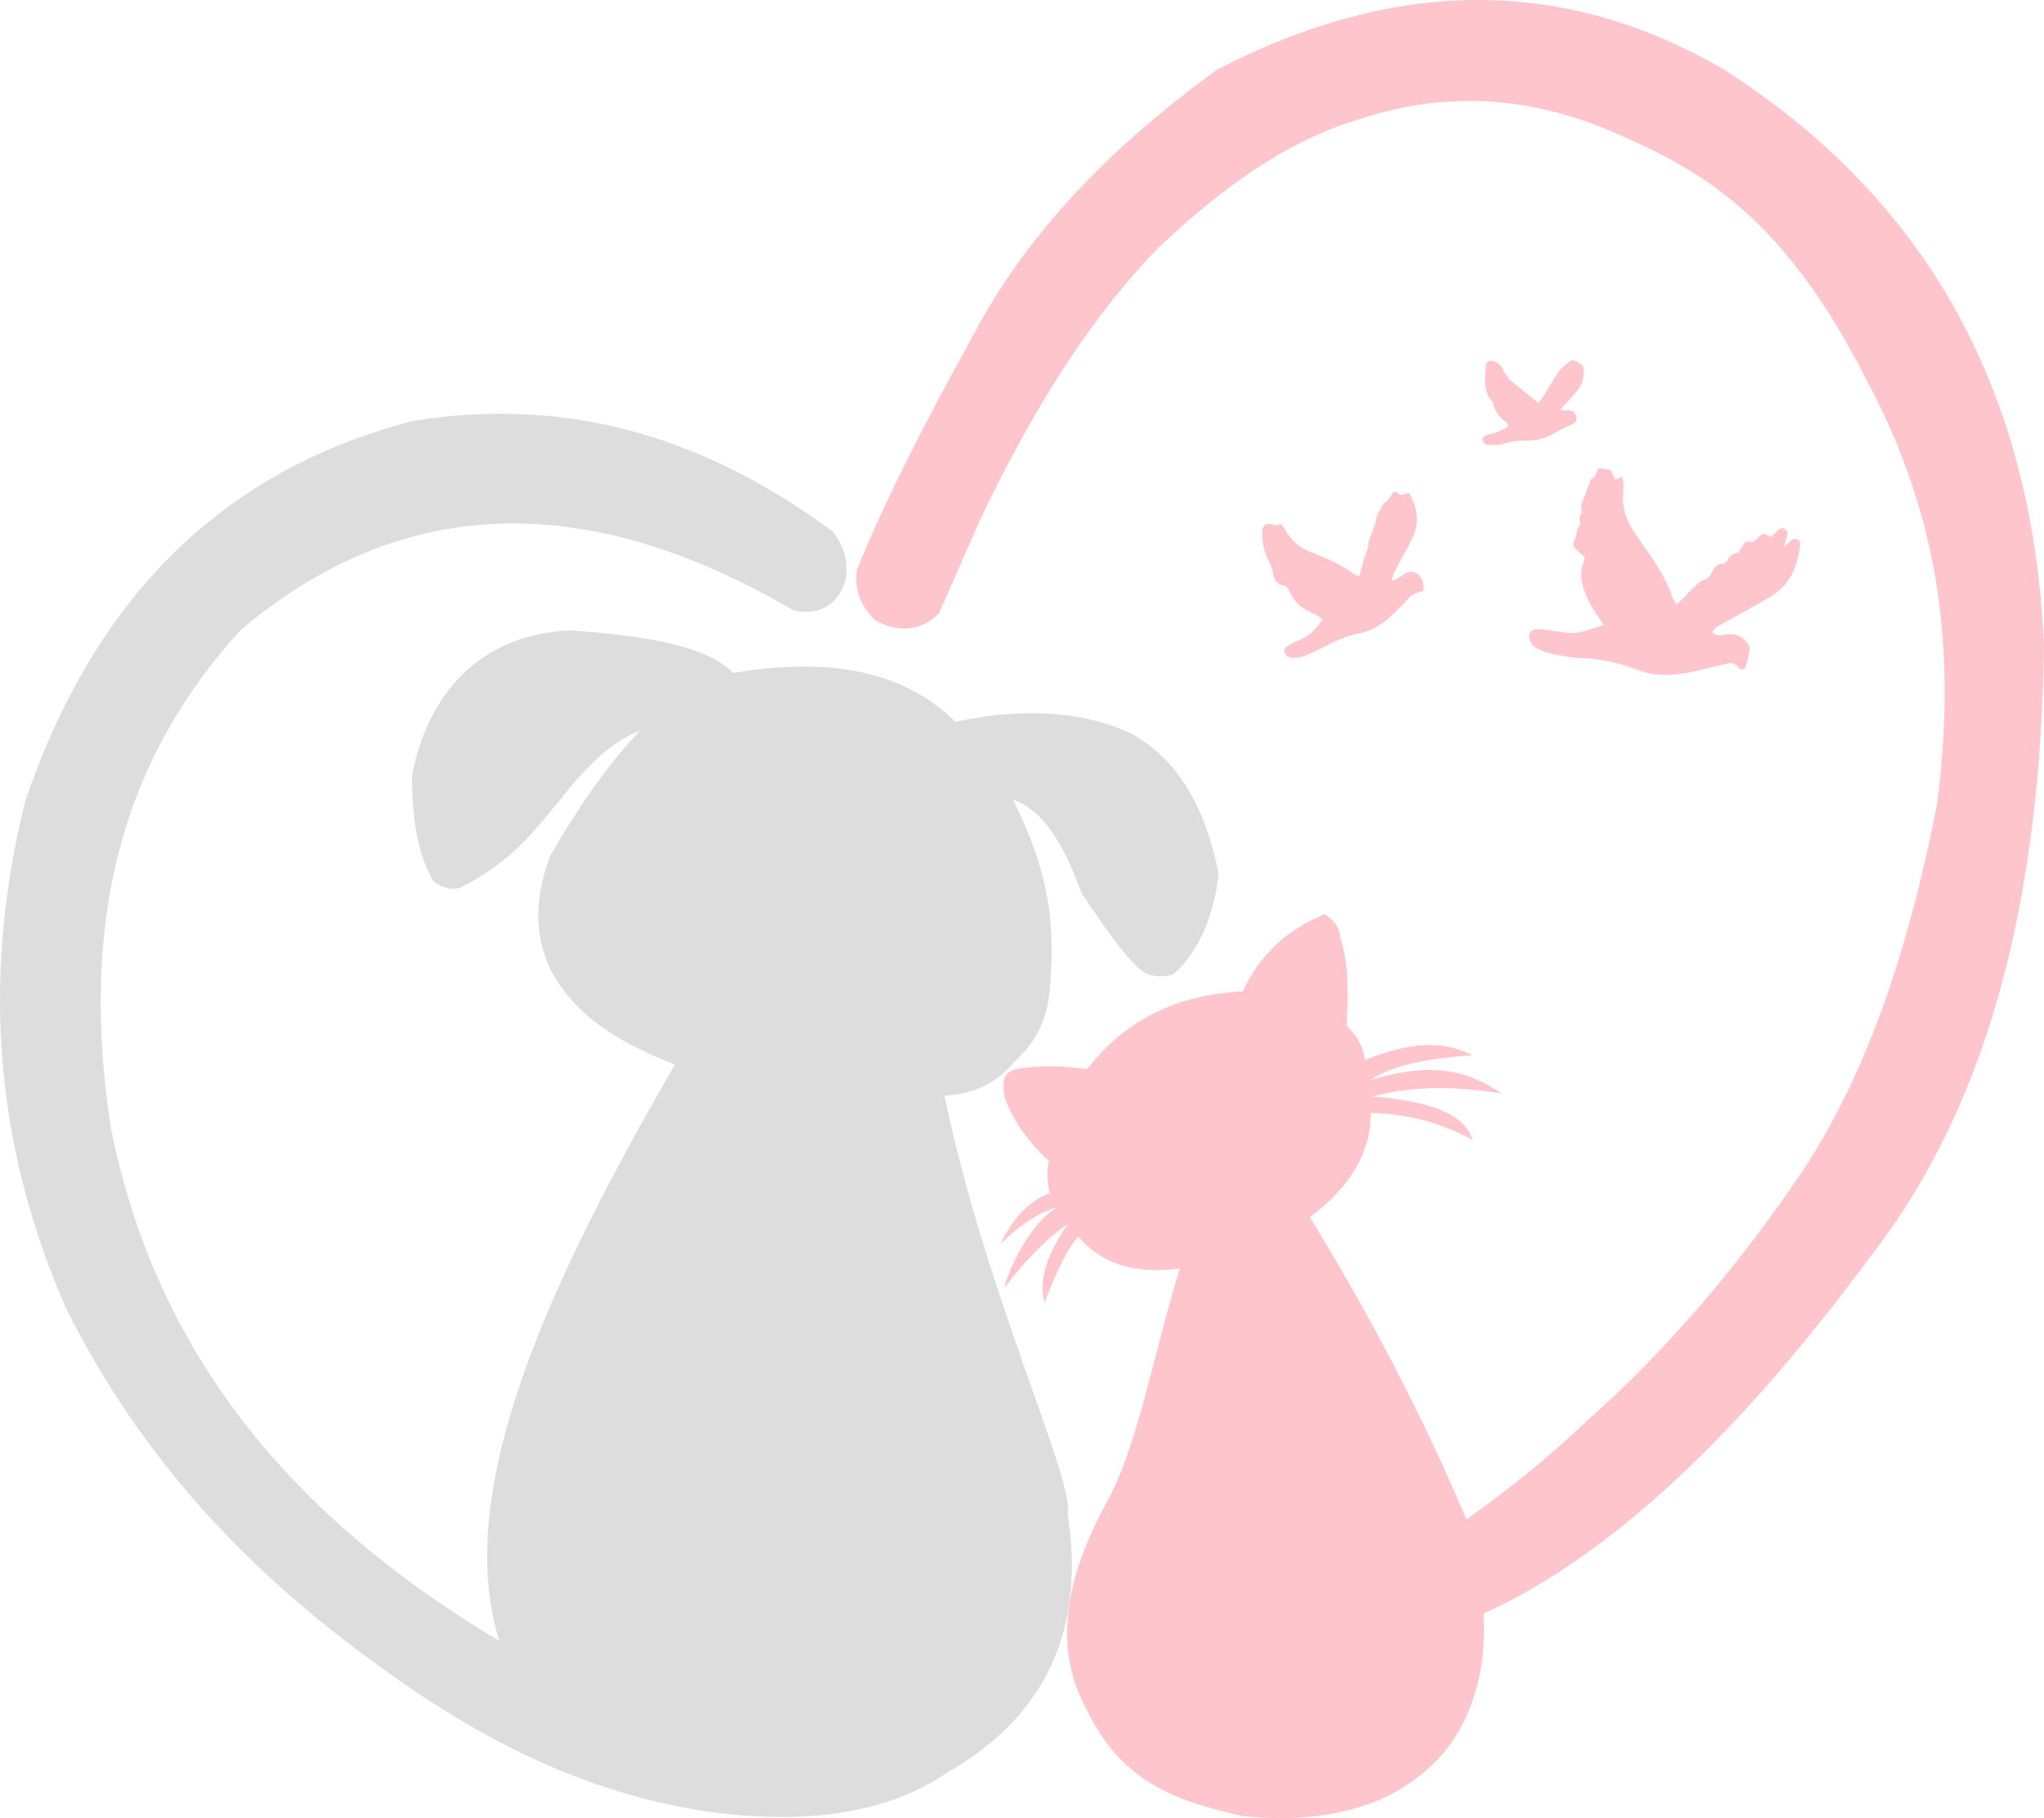 <svg id="Layer_1" data-name="Layer 1" xmlns="http://www.w3.org/2000/svg" viewBox="0 0 4771.86 4245.46"><defs><style>.cls-1{fill:#ddd;}.cls-2{fill:#fec5cc;}</style></defs><path class="cls-1" d="M2344.51,2062.7c-127.51-125.91-307.86-149.67-519-114-44.22-47.6-149.6-84.51-380.73-99.43-209.78,9.31-330.93,146.5-368.6,337.08-1,108.59,15.58,192.42,50.92,249.77,18.27,13.6,38.27,19.38,60.63,14.55,123.65-62.79,172-132.49,230.37-201.27,71.31-92.5,134.14-146.48,189.15-164.9-78.51,82.44-146.16,182.47-208.55,291-38.89,102.46-36.2,191.58,2.43,269.18,57.89,108.46,165.51,170.56,288.58,218.25-298.07,514.8-519.46,998.18-409.83,1345.88-555.82-330.76-815-741.27-907-1196.74-82.19-537.41,57.53-893,301.91-1162.8,364.92-308.73,792.9-339.22,1291.33-46.88,50.11,12.12,90.37-6.58,109.12-41.63,24-37.69,21-92.56-17.17-142.88C1774.38,1410.46,1459.22,1298,1075,1360.66c-415.64,109.75-730.47,382.73-902.1,887.55-97.68,392.3-78.75,786.19,94.57,1182.2,178.55,359.06,434,623.5,731.14,836.63,301,220.78,550.52,309.22,778.44,341.93,236.66,30.27,415.69-3.19,545.63-90.94Q2669.16,4321,2606.88,3914.2c16.51-81.23-192-515.31-287.83-978.49,72.66-3.92,125.59-32.65,163.69-80,63.83-56.61,81.52-123,83.66-192.79,15.06-184.46-32.45-305.12-87.3-418.31,53.2,18.32,106.49,70.26,160.05,218.25,58.67,88.2,114.71,167.88,152.78,189.15,20.34,5.53,40.86,7.41,61.84,0,57.6-51.44,92.12-129.78,105.48-232.8-33.58-174.34-107.32-276.34-207.34-331C2642.69,2040.13,2510,2027,2344.51,2062.7Z" transform="translate(-114.07 -377.27)"/><path class="cls-2" d="M3206.61,2511.94c-84.48,34.41-150.22,91.87-191,180-138.68,7.73-264.51,54.45-363.76,181.88-55.65-8.29-111.4-10-167.32,0-24.72,7.49-32.14,23.45-25.26,65.48,21.87,60.05,60.36,109.3,103.46,149.13-5.29,22.54-3.71,47.78,1.82,74.57-51.68,21-88.29,62.92-114.58,119,42.2-41.62,86.11-72.58,132.77-86.3-73.79,43.93-123.34,171.15-123.68,190.16-5,3.08,76.22-104.16,147.79-150.15-53.21,77.71-67.74,135.44-54.22,182.89,27.88-71.19,51.32-124.16,79.22-153.79,58.07,69,140.13,86.94,236.44,74.57-62.88,205.73-96.4,405.59-167.33,540.18-102.35,183.47-128.65,349.44-49.11,491.06,84.75,177.76,223.57,214.35,363.76,247.36,130.79,13.28,236.72-2.36,323.74-40,106.37-50,178.17-126.34,212.79-231,21.21-59.42,29.08-127.1,25.46-201.88C3872,4011.24,4172.46,3729,4478.53,3314c286.91-366,399.18-858.31,407.4-1425.91C4859.86,1263.38,4591.24,829.4,4139,539.79c-385.64-224.91-780.76-208.31-1183.41,0-249.82,181-447.79,386.33-572.31,625.65-112.07,202.29-207,388.3-269.18,543.21-6.08,53.41,14.54,87.71,43.65,117.61,57.82,30.32,106.56,22.72,147.93-15.76l97-220.68c140-293.68,278-492.71,414.68-632.93C2967.13,814.59,3122.7,703.08,3290.27,655c202.61-67.53,406.32-53.36,611.1,40,188.37,83.32,376.91,190.65,567.46,563.82,138.32,258.13,224.69,562.9,167.32,996.68-63.43,325.43-158.45,619.54-312.82,854.82Q4091.64,3453.69,3817.71,3696c-90.36,86.27-184.15,161.26-280.09,229.17-108.9-257.32-232.86-489-365.57-705.68,97.29-72.79,143.11-154.28,141.86-243.72,96.32,2.91,173,27.15,238.26,63.66-15.46-52.36-80.69-90.12-234.62-101.85,103.49-27.49,203.23-22.06,301.92-7.28-69.43-46.47-151.32-79-305.56-30.92,52.67-37.07,140.57-50.87,238.26-58.2-54.67-25.14-117.66-42-251,10.92-5-32-20.24-58.32-43.65-80,4.84-74.33,5.34-146.05-14.55-205.52C3241.49,2542.05,3227.7,2524.84,3206.61,2511.94Z" transform="translate(-114.07 -377.27)"/><path class="cls-2" d="M3858.14,1836.64c-6.55-9.77-10.56-16-14.81-22.05-13.62-19.45-24.75-40-31.95-62.85-6.87-21.8-8.41-42.85.6-64.21.95-2.24.94-4.89,1.73-9.4-5.45-4.89-11.67-10.24-17.62-15.87-10.57-10-11.72-13.25-5.3-26.21,5.17-10.43,2.63-23.58,12.18-32.41,1.24-1.14.8-5,.06-7.21-2.25-6.84-2.23-13.09,2.11-19.24,1.35-1.91,2.45-5.06,1.86-7.12-5.18-18.21,7.86-31.94,11.52-47.93,1.48-6.42,4.57-12.5,7.11-18.65,1.27-3.06,2.27-7.69,4.58-8.61,11.18-4.46,9.91-17.07,16.77-24.86l27.2,4.67c3.73,7.49,7.39,14.84,11.07,22.21l15.57-5.78c1.43,5.81,3.43,10.44,3.52,15.1.19,9.26-.63,18.54-1.11,27.81-1.48,28,6.54,53.49,20.86,77,10.53,17.27,22.16,33.89,33.84,50.43,24.41,34.56,47,70,60.58,110.55,1.75,5.21,5.57,9.73,9.31,16,5.13-4.33,9.07-7.21,12.48-10.63,10.72-10.77,20.87-22.12,32-32.47,6.06-5.65,12.95-11.6,20.55-14.08,9.26-3,13.93-8.82,17.49-16.72,5.09-11.3,11.42-20.29,25.88-20.64,3.88-.09,9.23-4.81,11.15-8.75,5.42-11.11,14.18-16.29,25.66-17.32,4.72-7.66,8.45-15.2,13.55-21.64,5.57-7,14.21-2.75,20.6-3.2,7-6.26,12.67-12.59,19.53-17.12,7.84-5.2,13.91,3.57,22.52,5,5.41-5.13,11.19-11.09,17.49-16.43,4-3.45,9.09-4.44,14.12-1.68a11.69,11.69,0,0,1,6.07,12.89c-1.78,8.85-4.87,17.45-8.54,30,7.1-6.42,11.5-10.68,16.2-14.58s10.11-6.47,16.19-3c5,2.89,6.25,8,5.63,13.15-5.53,46-20.47,87.42-61,114.39-20.31,13.52-42.07,24.88-63.35,36.91-22,12.44-44.34,24.38-66.35,36.85-4.3,2.44-8,6-11.6,9.53-3,2.91-1,9.28,3.27,10.23a60.17,60.17,0,0,0,14.87,1.86c5.86-.18,11.66-2.12,17.52-2.39,15-.68,28.36,3.76,38.93,14.81,6.66,7,11.26,15.52,9.61,25.16-2.11,12.4-5.6,24.61-9.27,36.68-1.79,5.88-9.8,7.3-14.83,3.1-3.21-2.67-5.37-7-8.9-8.8-4.16-2.15-9.67-4.17-13.94-3.25-30.47,6.59-60.63,14.67-91.17,20.88-39.21,8-78.44,10.62-117.32-3.32-28.55-10.24-57.23-20.38-87.55-24.4-12.54-1.66-25.07-4.48-37.64-4.67-27.19-.41-53.84-4.37-80.18-10.36a168,168,0,0,1-33.21-11.7c-9.31-4.33-16.44-11.79-19.36-22.26-3.43-12.32,3-22.27,15.66-23.52a79.39,79.39,0,0,1,17.61.7c15.89,2,31.81,4,47.57,6.75a96.1,96.1,0,0,0,42.63-2.15C3823.61,1847.73,3838.61,1842.67,3858.14,1836.64Z" transform="translate(-114.07 -377.27)"/><path class="cls-2" d="M3363.76,1734.55c8.32-4.3,12.75-6.29,16.87-8.8,5-3,9.5-7.11,14.72-9.73,13.63-6.84,26.56-3.11,35.28,9.58,5.46,7.93,6.75,13.73,6.93,31.43-8.41,2.81-17.74,4.36-25.25,8.9-7,4.22-12,11.67-18,17.63-8.92,8.93-18,17.71-26.85,26.7-23.05,23.37-50,39.87-82.44,46.43-24.18,4.9-46.57,14.18-68.42,25.37-18.72,9.59-37.68,18.84-57.11,26.86-8.26,3.42-18,3.83-27.07,4.55-3.87.3-8.29-1.5-11.88-3.43-9-4.87-10.64-17.49-2.25-23.19a145.09,145.09,0,0,1,29-15.17c23.93-9.26,40.86-25.77,54.3-48.7-4.37-3-8.13-6.18-12.34-8.46-8.88-4.81-18.32-8.63-27-13.83-20-12-29.13-23.59-42.77-52.2-1.72-1-3.73-3-6-3.43-16.36-2.81-25.19-12.49-27.06-28.78-1.57-13.71-9.38-25-14.42-37.37-8.05-19.74-12.1-40.2-11.06-61.44.63-12.85,7-18,19.77-16.79,4.11.37,8.07,2.87,12.13,3s7.94-1.7,12.6-2.82c4,6,7.86,11.43,11.29,17.16,13,21.69,30.91,37.55,54.5,46.92,8.61,3.42,17.12,7.06,25.66,10.65,25.67,10.81,50.84,22.51,73.54,39,4.54,3.3,9.92,5.44,16.72,9.08,2.16-8.19,3.7-14.53,5.52-20.78,3.3-11.28,5.88-22.89,10.47-33.63,3.06-7.12,5.41-13.71,5.5-21.6.07-5.58,2.45-11.3,4.55-16.68,5.72-14.67,12.57-29,14-45,.3-3.43,15.95-33.18,18.86-34.63,8.11-4,12-11.13,16.34-18.51,6-10.29,9.35-10,22.12.65l19.21-5.37c19.14,34.36,25,68.82,8.1,104.48-11.52,24.33-25.28,47.58-37.67,71.51C3370.05,1712,3364.55,1719.68,3363.76,1734.55Z" transform="translate(-114.07 -377.27)"/><path class="cls-2" d="M3634.8,1369.92c-1.86-2.89-2.73-5.6-4.58-6.92-15-10.72-25.18-24.69-30.09-42.5-.67-2.41-1.47-5.1-3.07-6.89-21-23.58-15.79-52.06-14.11-79.43.91-14.75,9.21-17.81,23.21-11.76,8.33,3.6,13.19,9.34,16.68,17.72,3.16,7.6,8.47,14.35,13.26,21.18,1.88,2.7,4.8,4.72,7.41,6.84,20.15,16.37,40.33,32.68,61.83,50.09,9.14-11.08,16.38-23.11,23.79-35,3.54-5.69,6.68-11.64,10.23-17.33,16.89-27.12,16.92-27.11,43.93-48,2,.44,4.58.58,6.78,1.54,20.7,9,21.91,11.44,20.77,33.93-.87,17-9.05,30.5-19.86,42.68-10.59,11.93-21.62,23.46-32.56,35.27,4.69,8.36,11.12,3.16,16.27,3.67,11.73,1.19,16.79,5.15,19.42,16.25,1.84,7.78-.71,12.08-8.5,15.88-13.59,6.64-27.32,13.07-40.46,20.52-20.19,11.47-41.14,19-64.81,18.37-18.58-.47-36.88,1.47-55,7.07-10.24,3.17-21.59,3.07-32.48,3.66a20,20,0,0,1-12-3.11c-3-2.14-6-6.65-5.95-10s3.41-8,6.53-9.4c5.2-2.43,11.6-2.14,17.07-4.15,10.2-3.74,20.24-8,30-12.72C3631.26,1376.11,3632.75,1372.49,3634.8,1369.92Z" transform="translate(-114.07 -377.27)"/></svg>